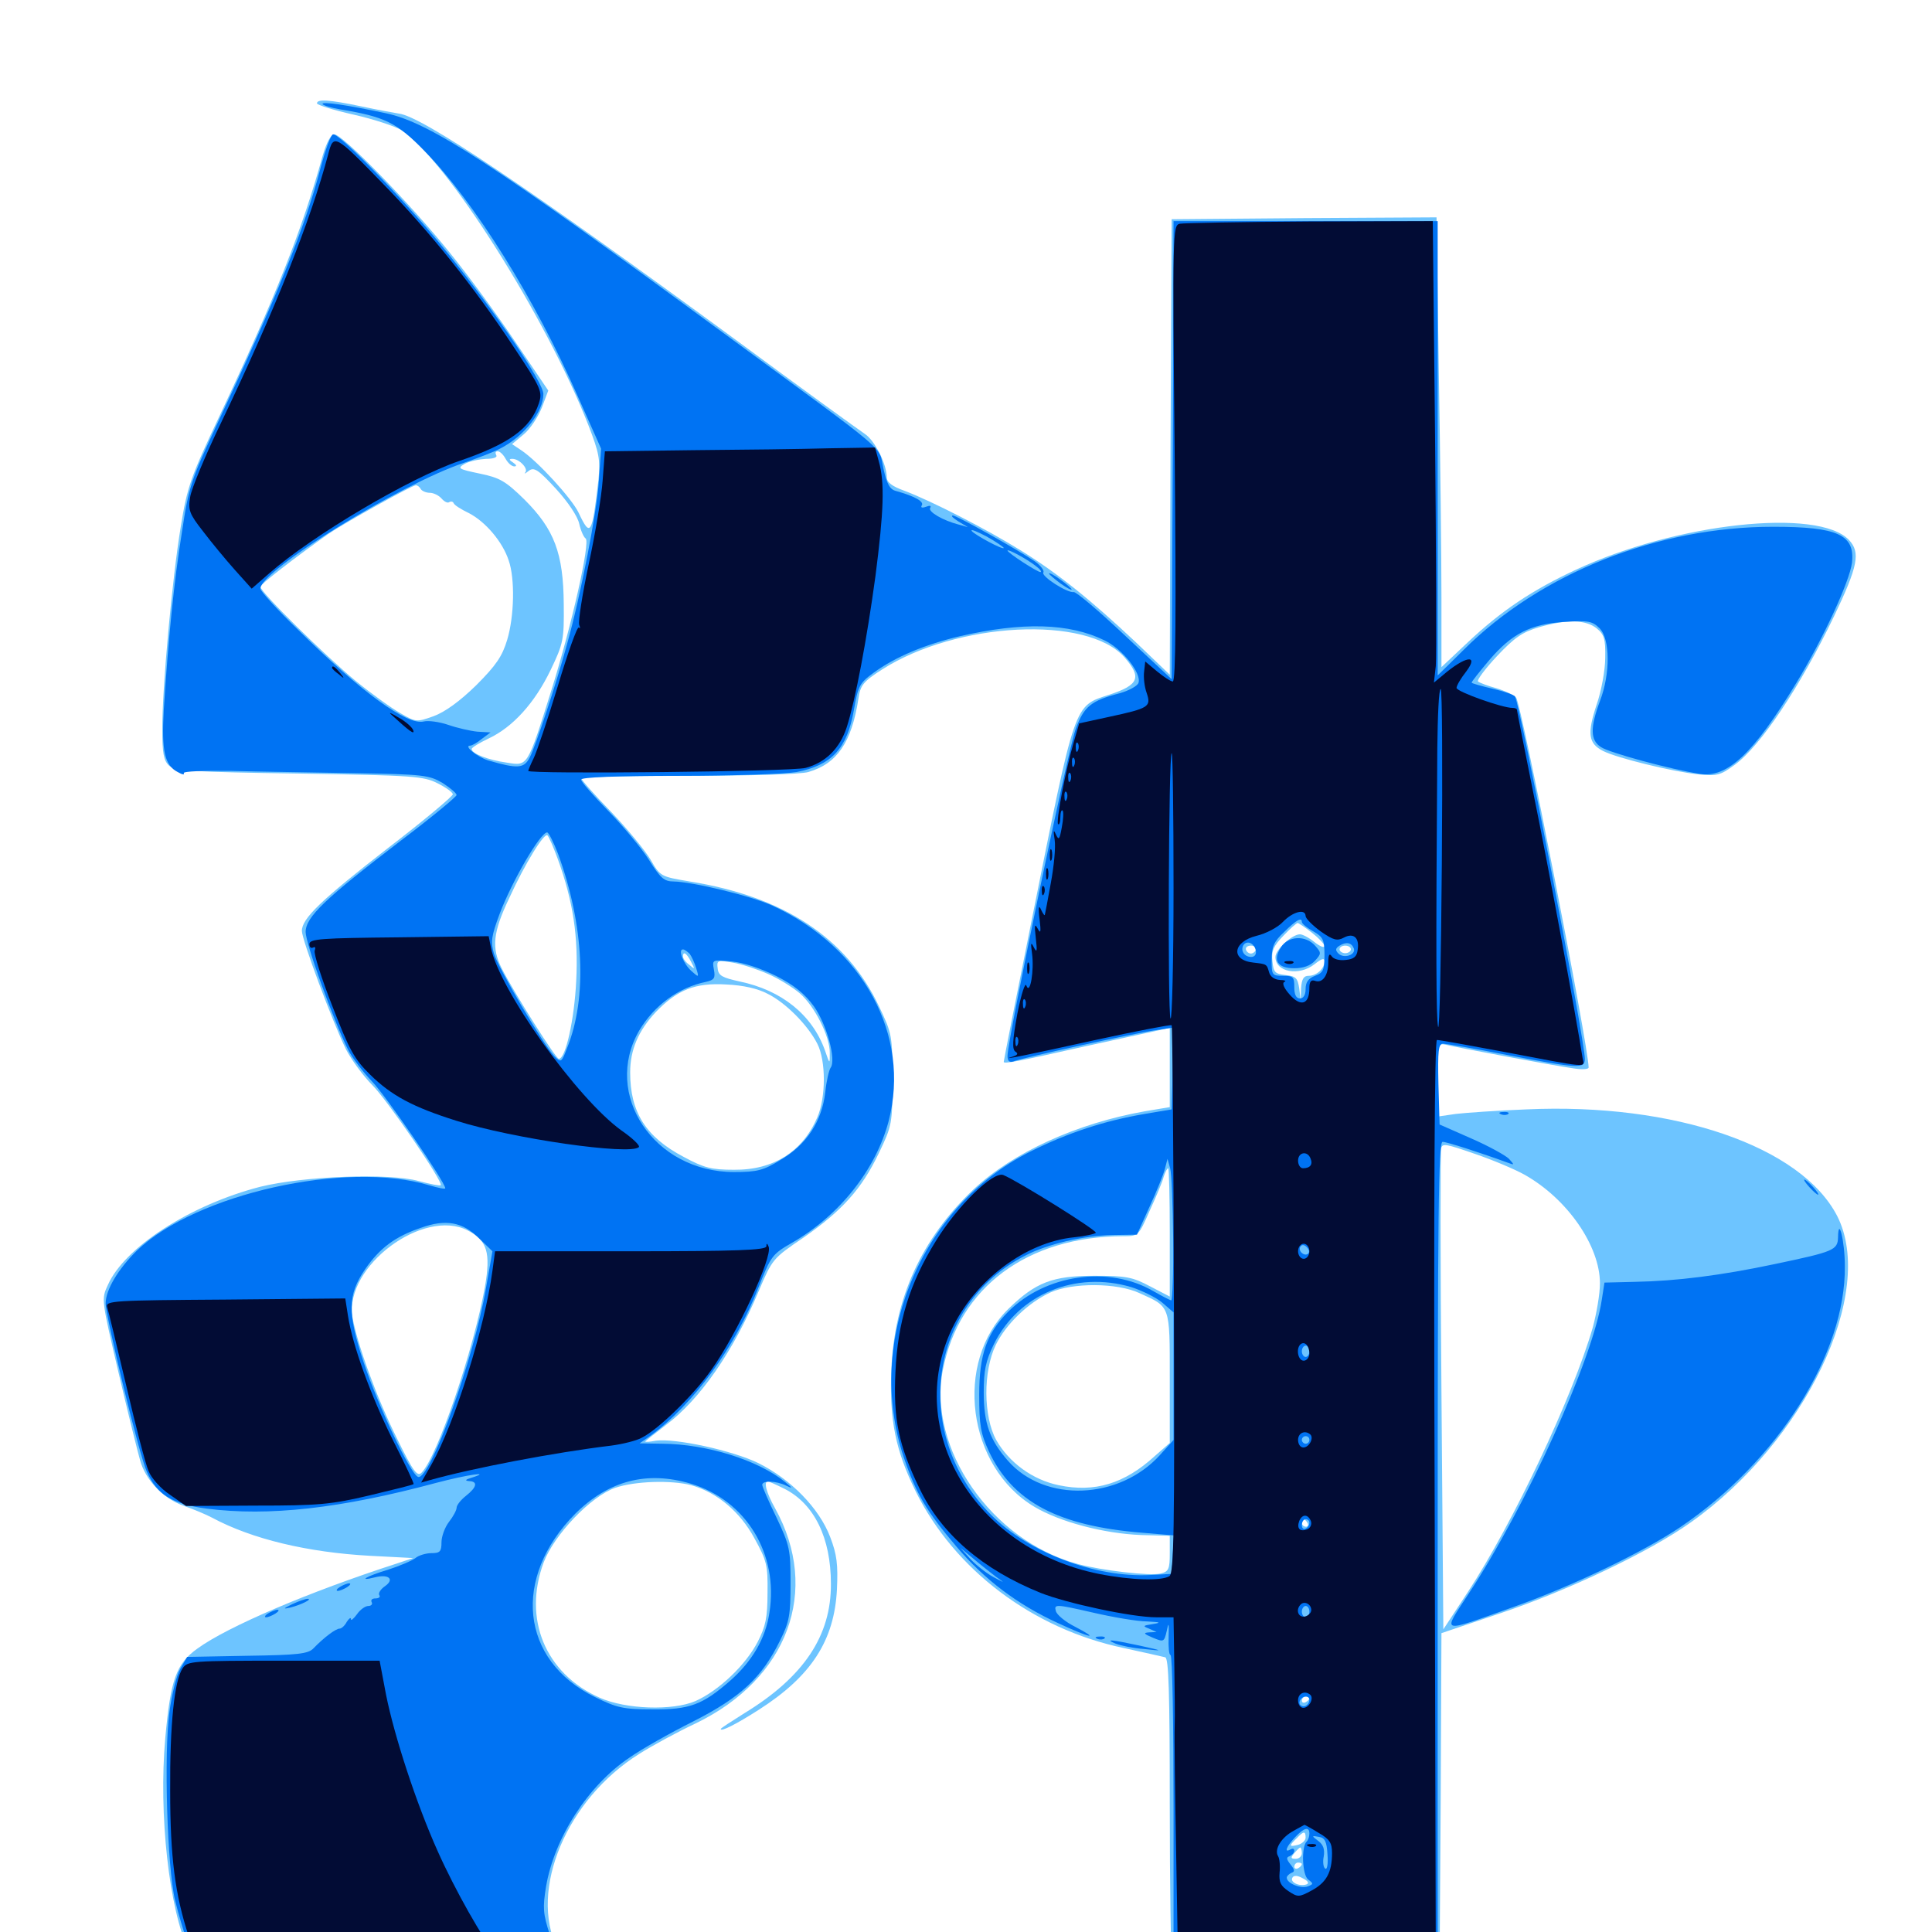 <svg xmlns="http://www.w3.org/2000/svg" viewBox="0 -1000 1000 1000">
	<path fill="#6dc4ff" d="M164.062 -946.484C164.062 -945.703 172.656 -942.969 183.203 -940.625C193.555 -938.281 204.688 -934.57 207.812 -932.617C231.25 -917.188 282.617 -835.938 304.492 -780.078C310.156 -765.43 310.742 -762.305 309.766 -751.758C306.445 -723.047 305.664 -721.484 299.414 -734.766C295.898 -741.992 278.32 -761.328 269.727 -766.992L265.039 -770.117L271.094 -775.195C274.414 -777.93 278.516 -784.18 280.469 -789.062L283.789 -797.852L266.992 -822.656C257.812 -836.328 242.578 -857.227 233.008 -868.945C213.281 -893.555 177.344 -930.469 173.047 -930.469C171.289 -930.469 169.141 -926.562 166.992 -919.336C156.445 -881.055 142.578 -846.094 113.281 -783.984C98.633 -752.93 96.875 -747.852 93.555 -727.344C89.062 -700.195 83.984 -644.336 83.984 -622.656C83.984 -609.961 84.766 -606.25 87.5 -603.711C90.43 -600.977 99.805 -600.391 154.883 -599.609C214.258 -598.633 219.336 -598.242 226.562 -594.531C230.859 -592.383 234.375 -589.844 234.375 -588.867C234.375 -587.891 219.531 -575.391 201.172 -561.328C166.211 -534.18 156.25 -524.609 156.25 -518.164C156.25 -513.672 172.07 -471.094 179.102 -456.836C181.836 -451.562 187.891 -443.164 192.773 -438.281C200.586 -430.469 229.688 -387.891 228.125 -386.523C227.734 -386.133 222.656 -387.109 216.797 -388.672C201.367 -392.969 157.031 -391.211 134.766 -385.742C99.023 -376.562 64.648 -354.688 55.859 -334.961C52.344 -327.539 52.539 -327.344 61.328 -289.648C66.211 -268.75 71.289 -248.438 72.461 -244.336C75.195 -233.984 84.57 -224.219 95.312 -220.508C100.391 -218.75 106.836 -216.016 109.766 -214.453C130.469 -203.32 159.375 -196.484 191.406 -194.727L213.867 -193.555L205.078 -190.625C160.352 -176.172 117.969 -158.203 102.148 -146.68C91.211 -138.867 88.281 -130.664 85.547 -100.391C82.031 -61.133 87.5 -11.328 97.852 9.961L100.586 15.82L196.68 16.406L292.578 16.797L288.477 8.594C273.633 -21.875 293.359 -68.75 330.859 -92.188C337.305 -96.289 350.586 -103.516 360.156 -108.008C407.812 -131.055 424.805 -176.758 401.172 -219.336C396.68 -227.344 395.117 -233.203 397.461 -233.203C398.047 -233.203 401.953 -231.445 406.25 -229.297C421.484 -221.484 430.078 -203.906 430.078 -180.273C430.273 -153.32 416.016 -132.031 385.352 -113.281C378.516 -108.984 373.047 -105.469 373.047 -105.078C373.047 -103.516 380.859 -107.422 392.773 -115.039C419.922 -132.422 431.836 -150.781 433.203 -177.344C433.789 -190.234 433.203 -195.312 429.688 -204.492C424.023 -219.336 409.375 -234.375 392.383 -242.773C379.102 -249.219 349.609 -255.664 339.453 -254.297C336.523 -253.711 333.984 -253.516 333.984 -253.906C333.984 -254.102 338.672 -257.812 344.531 -262.305C362.305 -275.586 379.492 -300.391 392.578 -331.445C399.805 -348.438 400 -348.633 415.82 -359.375C435.742 -373.242 445.898 -384.375 454.883 -403.125C461.719 -417.383 461.914 -418.359 461.914 -441.211C461.914 -464.062 461.719 -465.039 454.883 -479.297C438.086 -514.648 405.664 -535.938 357.031 -543.75C341.992 -546.289 341.797 -546.289 336.719 -555.078C333.789 -559.961 324.609 -571.094 316.211 -579.883C307.617 -588.672 300.781 -596.484 300.781 -597.266C300.781 -597.852 325.586 -598.438 356.055 -598.438C387.891 -598.438 414.258 -599.219 418.359 -600.391C433.203 -604.688 440.82 -615.625 444.336 -638.477C445.312 -645.312 446.875 -647.266 456.641 -653.516C495.117 -678.125 562.695 -681.641 582.031 -659.766C591.016 -649.414 589.648 -645.508 574.219 -640.43C555.664 -634.375 556.836 -637.695 533.984 -523.633C525.977 -483.789 519.531 -450.977 519.531 -450.391C519.531 -449.219 525.977 -450.391 561.523 -458.398C578.711 -462.109 595.703 -465.82 599.219 -466.602L605.469 -467.969V-447.461V-426.953L592.578 -424.805C557.227 -418.555 524.414 -403.516 503.906 -384.375C476.953 -358.789 462.891 -328.125 461.328 -290.82C460.352 -264.844 463.477 -249.414 474.023 -227.93C494.141 -187.5 534.375 -157.031 581.25 -147.07C591.797 -144.727 601.758 -142.578 603.125 -142.188C604.883 -141.602 605.469 -124.805 605.469 -65.82C605.469 -24.219 606.055 11.914 606.641 14.453L607.812 18.75L676.562 18.359L745.117 17.773L745.703 -68.359L746.094 -154.688L776.758 -165.039C812.109 -176.953 853.906 -196.875 875 -211.914C934.375 -253.906 971.094 -330.859 950.977 -370.508C932.422 -406.641 866.602 -429.297 790.039 -425.781C775 -425.195 758.594 -424.023 753.516 -423.438L744.141 -422.07V-441.211C744.141 -459.961 744.141 -460.156 748.633 -459.18C754.297 -457.812 803.125 -448.633 814.062 -447.07C818.75 -446.289 822.266 -446.484 822.266 -447.461C822.266 -458.203 787.5 -635.547 784.766 -638.867C783.594 -640.234 779.102 -642.383 774.609 -643.75C770.312 -644.922 766.016 -646.484 765.039 -647.266C764.258 -647.852 768.75 -653.906 774.805 -660.352C783.984 -670.117 788.086 -672.852 796.68 -675.391C810.938 -679.492 820.703 -679.297 826.367 -674.805C830.273 -671.68 831.055 -669.336 830.859 -659.57C830.859 -653.32 828.906 -642.383 826.367 -635.156C821.484 -620.312 822.07 -615.234 829.688 -611.328C836.914 -607.617 865.82 -600.586 878.906 -599.219C888.672 -598.242 890.43 -598.633 897.852 -604.102C911.328 -613.867 931.836 -644.727 949.219 -680.859C961.719 -707.031 963.086 -714.062 957.031 -720.508C941.211 -737.305 867.578 -729.297 815.625 -705.078C792.969 -694.531 776.953 -683.789 759.57 -667.383L746.094 -654.688V-690.43C746.094 -710.156 745.508 -762.695 744.727 -807.031L743.555 -887.5L675 -887.109L606.445 -886.523L605.859 -768.555L605.469 -650.781L587.891 -667.578C564.648 -689.453 547.461 -703.32 528.125 -715.234C510.547 -726.172 482.227 -740.625 468.359 -745.898C461.719 -748.242 458.984 -750.391 458.984 -752.93C458.984 -759.766 452.734 -772.07 447.656 -775.391C444.727 -777.344 414.258 -799.414 379.883 -824.805C273.633 -902.734 218.359 -939.844 206.445 -941.211C204.102 -941.602 195.312 -943.164 187.109 -944.922C170.312 -948.438 164.062 -948.828 164.062 -946.484ZM261.719 -762.5C262.891 -760.352 264.844 -758.594 266.211 -758.594C267.578 -758.594 267.383 -759.375 265.625 -760.547C263.477 -761.914 263.281 -762.5 265.234 -762.5C268.75 -762.5 273.633 -757.422 271.875 -755.469C271.094 -754.492 271.875 -754.883 273.633 -756.25C276.367 -758.398 278.516 -757.031 287.695 -747.07C294.141 -740.039 299.023 -732.617 299.805 -728.906C300.586 -725.391 302.148 -721.875 303.125 -721.289C305.664 -719.531 295.898 -676.172 285.352 -642.578C272.852 -602.734 273.242 -603.516 262.305 -605.273C252.539 -606.641 244.141 -609.961 244.141 -612.305C244.141 -613.086 248.047 -615.43 252.93 -617.773C265.43 -623.633 276.758 -636.133 284.961 -653.125C291.602 -666.992 291.992 -668.75 291.797 -687.305C291.602 -713.672 286.914 -725.977 271.484 -741.406C261.523 -751.172 258.594 -752.734 248.242 -754.883C237.109 -757.227 236.523 -757.617 240.625 -759.961C243.164 -761.328 248.047 -762.305 251.562 -762.5C255.469 -762.5 257.617 -763.281 256.836 -764.453C256.25 -765.625 256.445 -766.406 257.617 -766.406C258.789 -766.406 260.547 -764.648 261.719 -762.5ZM217.773 -746.875C218.359 -745.898 220.508 -744.922 222.461 -744.922C224.414 -744.922 227.148 -743.555 228.516 -741.992C229.883 -740.43 231.641 -739.453 232.422 -740.039C233.398 -740.625 234.375 -740.43 234.766 -739.648C234.961 -738.672 238.672 -736.328 242.773 -734.375C251.367 -729.883 260.156 -719.531 263.281 -709.961C266.602 -700.586 266.211 -681.055 262.5 -668.75C259.961 -660.352 256.836 -655.664 246.484 -645.312C237.891 -636.914 230.273 -631.445 224.414 -629.297C215.625 -626.172 215.234 -626.172 207.227 -630.859C202.734 -633.398 192.383 -640.82 183.984 -647.656C168.555 -660.352 134.766 -693.555 134.766 -696.289C134.766 -697.656 153.125 -711.719 169.922 -723.633C177.93 -729.102 213.281 -748.828 215.234 -748.828C216.016 -748.828 217.188 -748.047 217.773 -746.875ZM288.672 -555.469C296.68 -533.398 299.414 -515.234 298.242 -492.188C297.266 -472.266 292.773 -451.953 289.258 -451.953C287.695 -451.953 266.211 -485.938 259.766 -498.633C254.297 -509.375 255.078 -517.383 263.672 -535.352C271.875 -553.32 281.836 -569.336 283.398 -567.578C284.18 -566.797 286.523 -561.328 288.672 -555.469ZM679.102 -517.188C682.617 -514.453 685.547 -511.328 685.547 -510.352C685.547 -509.18 683.203 -510.156 680.469 -512.305C677.539 -514.648 674.219 -516.406 672.852 -516.406C668.75 -516.406 660.156 -508.398 660.156 -504.688C660.156 -496.875 672.266 -494.531 680.469 -500.977C684.18 -503.906 685.547 -504.297 685.547 -502.344C685.547 -498.633 681.445 -494.922 677.344 -494.922C674.805 -494.922 673.828 -493.359 673.438 -488.672L673.242 -482.227L672.461 -488.477C671.68 -493.75 670.703 -494.727 665.43 -495.312C659.961 -495.898 659.18 -496.68 658.594 -502.539C658.008 -507.812 659.18 -510.352 664.258 -515.625C667.773 -519.336 671.094 -522.266 671.68 -522.266C672.07 -522.266 675.391 -520.117 679.102 -517.188ZM650 -508.398C649.609 -507.227 648.438 -506.445 647.461 -506.445C646.484 -506.445 645.312 -507.227 644.922 -508.398C644.531 -509.57 645.703 -510.547 647.461 -510.547C649.219 -510.547 650.391 -509.57 650 -508.398ZM699.219 -508.594C699.219 -507.617 697.852 -506.641 696.289 -506.641C694.727 -506.641 693.359 -507.617 693.359 -508.594C693.359 -509.766 694.727 -510.547 696.289 -510.547C697.852 -510.547 699.219 -509.766 699.219 -508.594ZM357.617 -502.344C359.766 -498.242 359.766 -498.047 356.836 -500.586C354.883 -501.953 353.516 -503.906 353.516 -504.883C353.516 -507.812 355.273 -506.836 357.617 -502.344ZM397.461 -495.898C402.93 -493.555 410.156 -489.062 413.867 -485.938C421.484 -479.492 429.688 -463.477 429.492 -454.883C429.492 -449.023 429.492 -449.023 426.953 -456.445C420.312 -474.805 404.492 -487.5 382.812 -491.992C374.023 -493.945 371.875 -494.922 371.484 -498.633C370.898 -502.93 371.289 -503.125 379.297 -501.758C383.984 -500.977 392.188 -498.242 397.461 -495.898ZM397.461 -485.547C406.836 -480.859 418.164 -469.336 423.047 -459.766C427.539 -450.977 427.539 -432.031 423.047 -421.68C415.43 -403.906 400.391 -394.336 379.883 -394.531C368.164 -394.531 364.453 -395.508 353.906 -401.172C334.18 -411.523 326.172 -424.414 326.172 -444.922C326.172 -456.641 330.469 -466.602 339.453 -476.172C350.586 -487.695 359.766 -491.406 375.977 -490.43C384.766 -490.039 392.383 -488.281 397.461 -485.547ZM789.062 -391.992C811.328 -379.492 828.125 -355.078 828.125 -335.742C828.125 -330.273 826.367 -320.117 824.414 -312.891C814.062 -277.148 783.203 -211.719 759.766 -175.977L747.07 -156.641L746.094 -279.492C745.508 -346.875 745.508 -403.711 745.898 -405.469C746.484 -408.398 748.242 -408.008 763.477 -402.734C772.656 -399.609 784.18 -394.727 789.062 -391.992ZM676.758 -399.219C677.344 -398.242 676.953 -397.266 675.977 -397.266C674.805 -397.266 673.828 -398.242 673.828 -399.219C673.828 -400.391 674.219 -401.172 674.609 -401.172C675.195 -401.172 676.172 -400.391 676.758 -399.219ZM605.469 -362.109V-328.906L595.312 -334.18C586.133 -339.062 582.812 -339.648 566.406 -339.648C544.922 -339.648 536.133 -336.328 522.07 -322.656C493.555 -294.922 500.586 -240.82 535.352 -220.117C548.438 -212.305 571.094 -206.25 590.625 -205.469L605.469 -205.078V-195.898C605.469 -187.891 604.883 -186.523 600.781 -185.547C595.508 -184.18 570.312 -187.109 558.008 -190.43C513.281 -202.344 479.883 -250.391 488.086 -291.211C496.484 -333.789 531.836 -359.961 581.25 -360.156C589.258 -360.156 589.258 -360.156 595.117 -373.438C598.438 -380.664 601.758 -388.477 602.344 -391.016C603.125 -393.359 604.102 -395.312 604.688 -395.312C605.078 -395.312 605.469 -380.273 605.469 -362.109ZM242.188 -363.086C252.148 -357.812 254.102 -351.758 250.977 -333.789C245.117 -301.172 226.367 -245.898 218.164 -237.695C216.016 -235.547 213.867 -238.281 205.469 -255.469C194.922 -276.562 184.766 -304.688 182.422 -318.359C178.32 -344.531 219.141 -375 242.188 -363.086ZM589.844 -330.664C605.859 -323.438 605.469 -324.609 605.469 -286.914V-253.125L597.656 -246.289C582.031 -232.031 566.602 -227.344 548.047 -231.25C534.57 -233.984 522.266 -242.969 515.625 -254.688C508.984 -266.797 508.789 -290.234 515.43 -303.906C520.703 -314.648 532.227 -325.781 543.75 -331.055C555.078 -336.133 578.125 -336.133 589.844 -330.664ZM677.734 -255.859C677.734 -256.25 676.953 -256.641 675.781 -256.641C674.805 -256.641 673.828 -255.664 673.828 -254.492C673.828 -253.516 674.805 -253.125 675.781 -253.711C676.953 -254.297 677.734 -255.273 677.734 -255.859ZM357.812 -231.25C371.094 -227.539 383.008 -217.578 390.43 -203.906C396.875 -192.188 397.461 -189.844 397.266 -175.586C397.266 -162.695 396.289 -158.203 392.188 -150.195C385.938 -138.086 371.875 -124.805 359.961 -119.531C348.242 -114.453 323.828 -115.234 310.352 -121.289C282.227 -133.789 270.508 -162.109 281.445 -191.406C286.914 -205.664 305.664 -225.391 318.359 -229.883C328.516 -233.398 347.461 -233.984 357.812 -231.25ZM676.758 -211.719C677.344 -210.742 676.953 -209.766 675.977 -209.766C674.805 -209.766 673.828 -210.742 673.828 -211.719C673.828 -212.891 674.219 -213.672 674.609 -213.672C675.195 -213.672 676.172 -212.891 676.758 -211.719ZM677.734 -121.094C677.734 -120.508 676.953 -119.531 675.781 -118.945C674.805 -118.359 673.828 -118.75 673.828 -119.727C673.828 -120.898 674.805 -121.875 675.781 -121.875C676.953 -121.875 677.734 -121.484 677.734 -121.094ZM675.781 -48.828C675.781 -47.461 674.023 -45.703 671.875 -45.117C667.188 -43.945 666.992 -44.531 671.094 -48.438C674.805 -52.344 675.781 -52.344 675.781 -48.828ZM673.828 -40.82C673.828 -39.258 672.461 -37.891 670.703 -37.891C667.969 -37.891 667.969 -38.477 669.922 -40.82C671.289 -42.383 672.656 -43.75 673.047 -43.75C673.438 -43.75 673.828 -42.383 673.828 -40.82ZM673.828 -35.156C673.828 -34.57 673.047 -33.594 671.875 -33.008C670.898 -32.422 669.922 -32.812 669.922 -33.789C669.922 -34.961 670.898 -35.938 671.875 -35.938C673.047 -35.938 673.828 -35.547 673.828 -35.156ZM676.172 -24.609C672.461 -23.438 667.578 -25.781 668.945 -28.125C669.727 -29.492 671.68 -29.297 674.414 -27.734C677.148 -26.367 677.734 -25.195 676.172 -24.609ZM41.016 26.953C41.016 30.078 41.992 32.422 42.969 32.422C44.141 32.422 44.922 30.469 44.922 27.93C44.922 24.609 45.312 24.219 46.68 26.367C48.242 28.711 49.023 28.711 51.758 25.977C56.25 21.484 57.227 21.875 55.859 27.539C54.492 32.812 57.422 34.375 59.375 29.297C61.914 22.461 60.742 21.289 50.781 21.484C41.406 21.68 41.016 21.875 41.016 26.953Z"/>
	<path fill="#0073f3" d="M166.992 -946.094C167.578 -945.312 171.68 -944.141 176.172 -943.359C199.023 -939.648 205.469 -936.523 219.727 -921.875C245.703 -895.312 276.758 -845.508 299.023 -794.922L311.133 -767.773L309.961 -750.977C308.984 -735.352 300.586 -691.797 293.555 -666.797C288.281 -647.266 277.148 -613.477 274.219 -608.008C271.289 -602.148 267.969 -601.953 252.539 -606.445C246.68 -608.398 239.844 -614.062 243.359 -614.062C244.336 -614.062 247.07 -615.625 249.414 -617.578L253.906 -620.898L247.07 -621.289C243.359 -621.68 236.523 -623.242 232.031 -624.805C227.539 -626.367 221.68 -627.148 219.336 -626.562C210.742 -624.414 187.109 -641.602 153.906 -674.414C143.359 -684.57 134.766 -694.141 134.766 -695.312C134.766 -704.688 207.031 -749.414 240.43 -760.547C247.266 -762.891 255.469 -766.016 258.789 -767.773C271.094 -774.023 281.25 -786.719 281.25 -796.094C281.25 -801.953 257.227 -837.5 231.445 -869.336C212.109 -893.555 176.367 -930.469 172.461 -930.469C171.289 -930.469 168.555 -922.852 166.016 -913.477C158.203 -883.008 142.969 -845.508 111.719 -779.102C99.023 -751.758 97.656 -748.047 94.141 -724.414C90.039 -699.023 87.109 -669.531 84.766 -632.617C83.594 -611.328 85.156 -603.906 91.992 -600.391C94.336 -599.023 95.703 -598.828 95.117 -599.805C94.531 -600.781 105.469 -601.172 119.727 -600.977C133.984 -600.586 162.695 -600.195 183.594 -599.805C219.141 -599.219 222.07 -598.828 229.102 -594.727C233.008 -592.188 236.328 -589.453 236.328 -588.477C236.328 -587.695 223.438 -576.953 207.422 -564.844C168.164 -534.766 158.203 -525.391 158.203 -517.578C158.203 -511.719 172.266 -472.656 180.078 -456.836C182.227 -452.539 187.891 -445.117 192.578 -440.234C199.609 -433.008 230.469 -388.086 230.469 -384.961C230.469 -384.375 226.758 -385.156 222.07 -386.523C179.102 -399.414 101.367 -382.031 70.898 -352.734C61.328 -343.359 54.688 -332.422 54.688 -325.391C54.688 -318.555 72.07 -246.68 75.977 -238.281C81.25 -226.367 89.062 -221.484 107.031 -219.141C138.867 -215.039 176.172 -219.141 225.586 -232.422C241.797 -236.719 255.273 -238.672 244.141 -235.156C240.82 -234.18 240.43 -233.594 242.773 -233.398C247.461 -233.203 246.875 -230.273 241.211 -225.781C238.477 -223.633 236.328 -220.898 236.328 -219.531C236.328 -218.359 234.57 -215.039 232.422 -212.305C230.273 -209.57 228.516 -204.688 228.516 -201.758C228.516 -196.875 227.734 -196.094 223.242 -196.094C220.508 -196.094 216.602 -194.922 215.039 -193.555C213.281 -192.188 206.836 -189.453 200.781 -187.5C189.648 -184.18 184.766 -181.25 194.141 -183.594C201.172 -185.352 204.297 -182.617 199.414 -179.102C197.07 -177.539 195.703 -175.391 196.289 -174.414C197.07 -173.438 196.094 -172.656 194.336 -172.656C192.578 -172.656 191.797 -171.875 192.383 -170.703C192.969 -169.727 192.188 -168.75 190.625 -168.75C189.062 -168.75 186.328 -166.797 184.766 -164.453C183.008 -162.109 181.641 -160.938 181.641 -161.914C181.641 -163.086 180.664 -162.305 179.492 -160.547C178.516 -158.594 176.758 -157.031 175.781 -157.031C173.828 -157.031 167.773 -152.539 162.305 -146.875C159.57 -143.945 154.297 -143.359 127.93 -142.969L96.875 -142.383L93.359 -136.328C91.406 -133.008 88.867 -122.852 87.695 -113.867C84.766 -92.188 86.523 -33.398 90.625 -16.406C94.336 -1.172 100 14.844 101.367 14.844C128.906 15.234 287.695 14.844 288.086 14.453C288.477 14.062 286.914 8.203 284.57 1.367C281.055 -9.57 280.859 -12.5 282.617 -23.438C286.914 -48.828 304.492 -75.977 325.781 -90.234C331.836 -94.531 346.68 -102.93 358.789 -108.984C383.398 -121.484 394.336 -131.641 403.711 -150.781C408.594 -160.547 409.18 -164.062 409.18 -180.469C409.18 -197.852 408.789 -200 401.953 -214.453C397.852 -222.852 394.531 -230.469 394.531 -231.445C394.531 -233.789 401.758 -233.594 406.836 -231.055C410.547 -229.297 410.352 -229.688 406.25 -233.008C392.188 -244.336 365.82 -252.539 342.773 -252.734L331.055 -252.93L336.914 -257.031C358.984 -273.242 380.664 -302.93 392.578 -333.594C399.023 -349.805 399.609 -350.781 409.766 -356.641C434.375 -370.703 453.32 -394.531 459.961 -419.727C471.484 -464.062 446.875 -509.57 399.805 -531.25C388.672 -536.328 358.594 -543.555 348.633 -543.75C343.75 -543.75 341.797 -545.508 335.938 -554.883C332.227 -560.742 322.656 -572.266 315.039 -580.078C307.227 -588.086 300.781 -595.312 300.781 -596.484C300.781 -597.656 318.555 -598.438 351.367 -598.438C379.102 -598.438 406.641 -599.414 412.305 -600.391C430.469 -603.906 438.477 -612.5 441.992 -632.617C444.141 -644.922 444.922 -646.484 452.148 -651.758C463.281 -659.961 478.711 -666.406 496.875 -670.703C529.297 -678.125 553.32 -677.539 571.68 -668.555C581.055 -664.062 591.016 -651.367 589.258 -646.484C588.672 -644.922 584.375 -642.578 579.688 -641.211C564.648 -637.305 561.133 -634.375 556.836 -622.852C552.93 -612.695 521.484 -461.719 521.484 -453.516C521.484 -450.781 522.461 -450 524.414 -450.586C529.297 -452.539 588.477 -465.43 598.242 -466.797L607.617 -468.164L607.031 -446.875L606.445 -425.781L592.578 -423.438C571.68 -419.922 552.734 -413.672 533.203 -403.906C476.367 -375.391 447.656 -305.859 467.773 -245.703C474.219 -226.758 479.492 -217.773 495.117 -199.414C509.57 -182.422 526.562 -169.531 547.461 -159.961C564.258 -152.148 569.922 -150.977 556.445 -158.008C551.367 -160.547 546.875 -164.258 546.484 -166.211C545.508 -169.727 546.484 -169.727 565.234 -165.43C576.172 -162.891 588.867 -160.742 593.75 -160.742C600.586 -160.352 601.367 -160.156 596.68 -159.375C591.602 -158.594 591.211 -158.398 594.727 -157.031L598.633 -155.273L594.727 -155.078C591.602 -154.883 591.992 -154.297 596.68 -152.344C602.344 -150 602.539 -150 603.906 -155.859C604.883 -160.742 605.078 -159.961 604.883 -152.734C604.688 -147.461 605.078 -143.359 605.859 -143.359C606.836 -143.359 607.422 -107.422 607.422 -63.281V16.797H675.781H744.141V-196.094C744.141 -371.484 744.531 -408.984 746.68 -408.984C748.828 -408.984 766.406 -403.32 780.273 -398.242C783.984 -396.875 783.984 -396.875 781.055 -400.195C779.297 -401.953 770.508 -406.836 761.523 -410.742L745.117 -417.969L744.531 -438.867C744.141 -456.055 744.531 -459.766 746.875 -459.766C748.438 -459.766 763.477 -457.227 780.273 -453.906C817.188 -446.875 820.312 -446.68 820.312 -451.953C820.312 -461.719 786.914 -634.961 784.18 -639.453C783.594 -640.43 778.32 -642.188 772.461 -643.555C766.602 -644.922 761.719 -646.289 761.719 -646.68C761.719 -647.266 765.82 -652.344 770.898 -658.398C782.617 -672.07 792.188 -676.953 809.766 -678.125C822.07 -678.906 824.219 -678.516 827.93 -674.805C833.398 -669.336 833.594 -651.367 828.125 -637.109C823.047 -623.438 823.047 -616.797 828.711 -613.281C833.008 -610.352 864.844 -601.758 879.883 -599.414C894.141 -597.266 907.617 -609.961 929.883 -646.68C943.75 -669.531 957.422 -699.219 958.594 -708.789C960.156 -723.242 951.172 -727.344 917.773 -727.344C857.812 -727.344 797.266 -703.32 757.422 -663.477L744.141 -650.391V-767.969V-885.547H675.781H607.422L607.031 -766.992L606.445 -648.438L582.031 -671.289C568.75 -683.789 556.836 -693.945 555.664 -693.555C552.539 -692.969 538.672 -701.758 540.039 -703.711C540.625 -704.688 538.672 -707.227 535.742 -709.375C526.562 -715.625 495.117 -733.203 493.164 -733.203C491.992 -733.008 493.359 -731.836 496.094 -730.078L500.977 -727.148L496.094 -728.516C487.891 -730.664 480.273 -735.156 481.445 -737.109C482.227 -738.281 481.25 -738.477 479.297 -737.695C477.148 -736.914 476.367 -737.305 477.148 -738.477C478.32 -740.43 473.438 -743.164 463.672 -745.898C460.547 -746.68 458.984 -749.609 457.227 -757.617C454.492 -769.922 462.109 -763.281 374.023 -827.93C254.883 -915.43 222.266 -936.719 199.609 -941.406C179.492 -945.703 166.016 -947.656 166.992 -946.094ZM519.531 -716.406C519.531 -715.039 504.297 -723.242 502.93 -725.195C502.344 -726.367 505.859 -724.805 510.742 -722.266C515.625 -719.531 519.531 -716.797 519.531 -716.406ZM536.133 -707.031C538.281 -705.469 539.453 -703.906 538.477 -703.906C536.914 -703.906 521.484 -713.867 521.484 -715.039C521.484 -716.016 531.445 -710.742 536.133 -707.031ZM288.867 -558.008C302.344 -521.094 304.102 -483.789 293.555 -457.617C290.625 -450 290.43 -449.805 286.914 -453.32C281.445 -458.984 258.008 -498.633 255.664 -506.445C253.906 -512.5 254.297 -515.43 258.594 -526.953C265.039 -543.945 279.688 -569.141 283.203 -569.141C283.984 -569.141 286.523 -564.062 288.867 -558.008ZM673.828 -522.852C673.828 -521.875 676.562 -519.727 679.688 -517.969C684.766 -515.039 685.547 -513.672 685.547 -505.664C685.547 -498.047 684.961 -496.484 680.664 -494.922C677.148 -493.555 675.781 -491.602 675.781 -488.086C675.781 -484.961 674.609 -483.203 672.852 -483.203C670.898 -483.203 669.922 -485.156 669.922 -489.062C669.922 -494.336 669.336 -494.922 664.062 -494.922C658.398 -494.922 658.203 -495.312 658.203 -503.125C658.203 -509.961 659.375 -512.695 664.648 -517.578C670.898 -523.828 673.828 -525.391 673.828 -522.852ZM650 -508.008C650.391 -506.055 649.414 -504.688 647.656 -504.688C644.141 -504.688 641.992 -507.812 643.555 -510.742C645.312 -513.477 649.219 -511.914 650 -508.008ZM700.781 -508.984C701.758 -505.664 695.508 -503.711 692.773 -506.445C691.016 -508.203 691.211 -509.18 693.359 -510.547C696.875 -512.695 699.609 -512.109 700.781 -508.984ZM357.031 -506.25C358.008 -504.883 359.57 -501.562 360.352 -498.828C361.914 -493.945 361.719 -493.945 357.812 -497.461C353.711 -501.172 350.781 -508.594 353.516 -508.594C354.297 -508.594 355.859 -507.422 357.031 -506.25ZM401.953 -494.727C411.133 -490.039 416.602 -485.547 421.289 -479.102C427.93 -469.727 433.008 -451.172 429.883 -447.266C429.102 -446.094 427.734 -440.43 427.148 -434.57C425.391 -419.727 417.578 -407.617 404.297 -399.805C395.117 -394.141 391.992 -393.359 379.883 -393.359C338.477 -393.359 311.719 -433.594 330.859 -466.602C338.672 -479.688 351.172 -488.867 365.43 -491.797C369.727 -492.773 370.312 -493.75 369.531 -498.047C368.555 -503.32 368.555 -503.32 378.711 -502.344C384.961 -501.758 394.141 -498.633 401.953 -494.727ZM677.344 -399.023C677.734 -400.195 676.562 -401.172 674.805 -401.172C673.047 -401.172 671.875 -400.195 672.266 -399.023C672.656 -397.852 673.828 -397.07 674.805 -397.07C675.781 -397.07 676.953 -397.852 677.344 -399.023ZM607.227 -358.789C607.422 -341.211 606.836 -326.953 606.25 -326.953C605.664 -326.953 601.562 -329.102 597.07 -331.641C574.023 -345.117 541.211 -340.43 521.875 -321.094C510.742 -309.961 506.836 -298.828 506.836 -278.125C506.836 -262.109 507.617 -258.008 511.914 -248.633C524.219 -222.656 547.656 -210.156 591.406 -206.641L607.617 -205.273L607.031 -195.312L606.445 -185.352L595.117 -184.766C566.992 -183.398 532.617 -196.289 513.086 -215.82C471.484 -257.617 480.273 -324.609 530.859 -350.195C542.578 -356.25 560.742 -360.352 575.586 -360.742L588.477 -360.938L594.922 -375.195C598.633 -383.203 602.148 -391.992 602.93 -394.922L604.297 -400.195L605.664 -395.312C606.445 -392.578 607.031 -376.172 607.227 -358.789ZM248.047 -358.984L254.883 -352.344L251.562 -333.398C245.312 -296.68 222.461 -233.594 216.406 -235.547C212.5 -236.914 195.703 -272.266 188.281 -294.727C179.688 -320.703 179.883 -329.688 189.062 -343.164C196.484 -353.906 204.492 -359.961 217.773 -364.453C230.664 -369.141 239.453 -367.578 248.047 -358.984ZM677.148 -351.172C675.391 -349.414 671.68 -352.344 673.047 -354.688C673.828 -355.859 675 -355.859 676.367 -354.492C677.539 -353.32 677.93 -351.953 677.148 -351.172ZM585.547 -333.789C591.016 -332.031 598.242 -328.516 601.562 -325.781L607.422 -320.703V-287.695V-254.688L600.391 -246.875C579.297 -223.633 540.82 -222.07 521.68 -243.945C512.305 -254.688 509.18 -263.281 509.18 -279.297C509.18 -290.625 510.156 -295.508 514.453 -304.297C527.148 -330.078 556.641 -342.383 585.547 -333.789ZM677.734 -300.586C677.734 -299.023 676.953 -297.656 675.781 -297.656C674.805 -297.656 673.828 -299.023 673.828 -300.586C673.828 -302.148 674.805 -303.516 675.781 -303.516C676.953 -303.516 677.734 -302.148 677.734 -300.586ZM677.734 -254.688C677.734 -253.711 676.953 -252.734 675.781 -252.734C674.805 -252.734 673.828 -253.711 673.828 -254.688C673.828 -255.859 674.805 -256.641 675.781 -256.641C676.953 -256.641 677.734 -255.859 677.734 -254.688ZM272.852 -241.797C273.633 -242.383 272.461 -242.969 270.312 -242.773C268.164 -242.773 267.578 -242.188 269.141 -241.602C270.508 -241.016 272.266 -241.211 272.852 -241.797ZM264.258 -239.648C265.43 -240.234 264.453 -240.625 261.719 -240.625C258.984 -240.625 258.008 -240.234 259.375 -239.648C260.547 -239.258 262.891 -239.258 264.258 -239.648ZM255.273 -237.891C256.055 -238.477 254.883 -239.062 252.734 -238.867C250.586 -238.867 250 -238.281 251.562 -237.695C252.93 -237.109 254.688 -237.305 255.273 -237.891ZM357.617 -232.031C386.133 -223.438 403.125 -195.703 398.242 -165.234C396.289 -151.953 389.258 -140.039 377.93 -130.078C363.672 -117.578 356.836 -115.039 337.695 -115.234C322.656 -115.234 319.336 -116.016 307.812 -121.68C269.336 -140.625 264.844 -183.398 297.852 -216.602C315.039 -233.594 334.766 -238.867 357.617 -232.031ZM677.734 -211.914C677.734 -210.742 676.953 -209.375 675.781 -208.789C674.805 -208.203 673.828 -208.984 673.828 -210.547C673.828 -212.305 674.805 -213.672 675.781 -213.672C676.953 -213.672 677.734 -212.891 677.734 -211.914ZM515.625 -183.789C520.312 -180.469 520.312 -180.469 514.062 -183.789C510.547 -185.742 505.273 -189.844 502.344 -192.969L497.07 -198.828L503.906 -193.164C507.812 -189.844 513.086 -185.742 515.625 -183.789ZM677.734 -165.82C677.734 -164.258 676.953 -162.891 675.781 -162.891C674.805 -162.891 673.828 -164.258 673.828 -165.82C673.828 -167.383 674.805 -168.75 675.781 -168.75C676.953 -168.75 677.734 -167.383 677.734 -165.82ZM677.734 -120.312C677.734 -117.773 675.391 -116.016 673.438 -117.188C671.484 -118.359 673.242 -121.875 675.977 -121.875C676.953 -121.875 677.734 -121.094 677.734 -120.312ZM677.734 -50.977C677.734 -49.414 677.148 -47.656 676.367 -46.875C673.438 -44.141 674.023 -29.297 677.148 -27.148C679.883 -25 679.883 -24.805 676.953 -23.633C673.242 -22.266 666.016 -25.195 666.016 -28.125C666.016 -28.906 667.188 -30.078 668.555 -30.664C670.312 -31.25 670.117 -32.227 667.969 -34.961C665.82 -37.695 665.625 -38.672 667.578 -39.258C668.75 -39.844 669.922 -41.016 669.922 -41.992C669.922 -43.164 669.141 -43.359 667.969 -42.773C664.453 -40.625 665.82 -44.336 670.312 -49.023C675 -54.102 677.734 -54.688 677.734 -50.977ZM687.109 -40.039C687.5 -35.352 686.914 -32.031 685.938 -32.812C684.961 -33.398 684.57 -36.328 685.156 -39.062C685.742 -42.773 684.961 -45.117 682.422 -47.07C678.711 -49.805 678.906 -50 682.617 -49.219C685.742 -48.828 686.719 -46.875 687.109 -40.039ZM663.086 -509.766C658.594 -502.93 661.133 -498.828 669.922 -498.828C674.609 -498.828 678.32 -500.195 680.664 -502.734C683.984 -506.445 683.984 -506.836 680.664 -510.547C675.781 -516.016 666.797 -515.625 663.086 -509.766ZM542.969 -703.125C542.969 -702.734 545.703 -700.391 548.828 -698.047C552.148 -695.703 554.688 -694.336 554.688 -694.922C554.688 -695.312 552.148 -697.656 548.828 -700C545.703 -702.344 542.969 -703.711 542.969 -703.125ZM776.953 -423.242C775.391 -423.828 775.977 -424.414 778.125 -424.414C780.273 -424.609 781.445 -424.023 780.664 -423.438C780.078 -422.852 778.32 -422.656 776.953 -423.242ZM936.523 -385.547C938.477 -383.398 940.43 -381.641 941.016 -381.641C941.602 -381.641 940.43 -383.398 938.477 -385.547C936.523 -387.695 934.57 -389.453 933.984 -389.453C933.398 -389.453 934.57 -387.695 936.523 -385.547ZM951.367 -359.57C951.172 -352.93 949.219 -352.148 918.555 -345.703C890.82 -339.844 867.773 -336.914 846.289 -336.523L830.469 -336.133L829.102 -327.344C824.609 -296.875 789.648 -219.727 759.961 -174.805C746.484 -154.102 744.727 -154.492 783.203 -168.164C814.062 -179.102 850.586 -196.68 869.727 -209.57C920.117 -243.555 955.469 -299.414 954.883 -344.727C954.883 -357.617 951.562 -370.898 951.367 -359.57ZM175.781 -178.516C174.219 -177.539 173.828 -176.562 174.805 -176.562C175.977 -176.562 178.125 -177.539 179.688 -178.516C181.25 -179.492 181.836 -180.469 180.664 -180.469C179.688 -180.469 177.344 -179.492 175.781 -178.516ZM151.367 -169.727C146.484 -167.383 146.289 -166.992 150.391 -167.969C155.859 -169.336 162.109 -172.461 159.18 -172.461C158.203 -172.461 154.688 -171.289 151.367 -169.727ZM138.672 -164.844C137.109 -163.867 136.719 -162.891 137.695 -162.891C138.867 -162.891 141.016 -163.867 142.578 -164.844C144.141 -165.82 144.727 -166.797 143.555 -166.797C142.578 -166.797 140.234 -165.82 138.672 -164.844ZM567.969 -151.758C566.406 -152.344 566.992 -152.93 569.141 -152.93C571.289 -153.125 572.461 -152.539 571.68 -151.953C571.094 -151.367 569.336 -151.172 567.969 -151.758ZM577.539 -149.219C580.078 -148.242 586.523 -146.875 592.188 -146.484C602.344 -145.312 602.344 -145.508 589.844 -148.242C575.195 -151.367 571.484 -151.758 577.539 -149.219Z"/>
	<path fill="#020c35" d="M169.922 -920.312C160.938 -886.328 142.773 -840.43 114.453 -781.25C106.25 -764.258 99.023 -746.875 98.438 -742.773C97.266 -735.938 98.047 -733.984 105.078 -725C109.375 -719.336 116.797 -710.352 121.68 -704.883L130.273 -695.312L139.453 -703.32C161.719 -722.852 211.914 -752.539 237.5 -761.328C263.281 -770.117 274.609 -778.125 278.906 -791.211C280.859 -797.266 280.273 -798.828 265.82 -820.508C245.508 -851.367 222.266 -880.273 198.438 -904.688C173.242 -930.664 172.656 -930.859 169.922 -920.312ZM610.547 -884.18C607.031 -883.203 606.836 -880.078 608.008 -765.234C608.789 -683.008 608.594 -647.266 607.031 -647.266C606.055 -647.266 602.344 -649.609 598.828 -652.539L592.773 -657.617L592.188 -652.344C591.797 -649.414 592.383 -644.336 593.555 -641.211C595.898 -634.18 594.727 -633.398 573.828 -628.906L558.594 -625.586L555.859 -616.211C551.562 -601.562 546.484 -574.805 547.656 -573.438C548.242 -572.852 548.828 -574.414 548.828 -576.953C548.828 -579.492 549.414 -581.055 550 -580.469C550.586 -579.883 550.391 -575.977 549.609 -571.875C548.438 -565.43 548.047 -564.844 546.484 -568.164C545.312 -570.898 545.117 -570.117 545.898 -565.234C546.484 -561.523 545.508 -551.562 543.945 -543.164C542.383 -534.57 541.016 -527.148 540.82 -526.562C540.82 -525.781 539.844 -526.953 538.867 -529.102C537.695 -531.836 537.305 -530.469 538.086 -524.219C538.867 -517.578 538.672 -516.406 537.109 -519.336C535.547 -522.266 535.352 -521.094 536.133 -514.453C536.914 -507.617 536.719 -506.641 535.156 -509.57C533.594 -512.695 533.398 -512.109 534.18 -506.445C535.352 -497.852 533.203 -484.57 531.25 -489.844C530.664 -491.797 528.711 -485.938 526.562 -475.195C524.023 -461.328 523.828 -456.836 525.586 -455.664C527.148 -454.688 526.758 -453.906 524.219 -453.125C516.406 -450.781 531.641 -453.906 567.969 -461.914C588.672 -466.406 605.859 -469.727 606.445 -469.336C606.836 -468.75 607.422 -404.883 607.617 -327.148C608.008 -207.031 607.617 -185.742 605.273 -184.18C601.172 -181.641 585.547 -182.031 568.75 -185.352C504.492 -198.242 467.773 -259.57 492.773 -312.305C504.883 -337.5 530.859 -357.031 555.859 -359.57C561.719 -360.156 566.797 -361.328 567.188 -361.914C567.969 -363.086 526.562 -388.867 519.336 -391.797C514.062 -393.945 495.508 -375.781 484.375 -357.617C470.703 -335.547 464.648 -315.625 463.477 -289.844C462.305 -265.625 465.039 -251.953 475.977 -229.492C487.305 -205.859 508.594 -187.695 538.477 -175.586C552.148 -170.117 585.938 -162.891 598.438 -162.891H607.422L607.812 -139.062C608.008 -125.781 608.203 -111.133 608.008 -106.25C607.812 -101.367 608.203 -71.68 608.789 -40.234L609.766 16.797H676.562H743.164L742.578 -222.461C741.992 -381.25 742.578 -461.719 743.75 -461.719C744.922 -461.719 759.18 -459.18 775.781 -456.055C824.219 -446.875 819.922 -447.266 819.141 -452.344C815.82 -473.828 800.781 -554.883 793.75 -589.062C789.062 -612.5 785.156 -632.031 785.156 -632.617C785.156 -633.203 784.18 -633.594 782.812 -633.594C777.539 -633.594 753.906 -641.992 753.906 -643.945C753.906 -645.117 756.055 -648.828 758.984 -652.539C765.82 -661.719 758.203 -660.352 746.68 -650.391L742.188 -646.68L743.164 -655.273C743.555 -659.961 743.359 -713.672 742.773 -774.805L741.602 -885.547L677.93 -885.352C642.969 -885.156 612.5 -884.57 610.547 -884.18ZM746.289 -553.125C745.898 -503.32 745.117 -465.43 744.336 -468.555C743.359 -473.828 743.164 -503.516 743.945 -612.695C744.141 -629.492 744.727 -643.359 745.703 -643.359C746.484 -643.359 746.68 -602.734 746.289 -553.125ZM558.008 -611.719C557.422 -610.156 556.836 -610.742 556.836 -612.891C556.641 -615.039 557.227 -616.211 557.812 -615.43C558.398 -614.844 558.594 -613.086 558.008 -611.719ZM607.422 -540.43C607.422 -501.953 606.641 -471.484 605.859 -472.852C604.297 -475.195 604.883 -610.156 606.445 -610.156C607.031 -610.156 607.422 -578.711 607.422 -540.43ZM556.055 -603.906C555.469 -602.344 554.883 -602.93 554.883 -605.078C554.688 -607.227 555.273 -608.398 555.859 -607.617C556.445 -607.031 556.641 -605.273 556.055 -603.906ZM554.102 -596.094C553.516 -594.531 552.93 -595.117 552.93 -597.266C552.734 -599.414 553.32 -600.586 553.906 -599.805C554.492 -599.219 554.688 -597.461 554.102 -596.094ZM552.148 -586.328C551.562 -584.766 550.977 -585.352 550.977 -587.5C550.781 -589.648 551.367 -590.82 551.953 -590.039C552.539 -589.453 552.734 -587.695 552.148 -586.328ZM675.781 -525.781C675.977 -524.414 679.492 -520.898 683.789 -517.773C690.234 -513.281 692.188 -512.891 695.508 -514.648C700.586 -517.383 703.711 -514.648 702.734 -508.398C702.344 -504.883 700.781 -503.516 696.484 -503.125C693.359 -502.734 690.234 -503.516 689.258 -505.078C688.086 -506.836 687.5 -505.664 687.5 -501.758C687.5 -494.922 684.375 -490.82 680.469 -492.383C678.516 -492.969 677.734 -491.797 677.734 -488.477C677.734 -480.078 673.242 -478.711 667.578 -485.156C664.453 -488.672 663.477 -491.211 664.844 -491.797C666.016 -492.188 664.844 -492.773 662.5 -492.773C659.57 -492.969 657.422 -494.531 656.836 -496.875C655.664 -500.977 655.664 -500.977 648.828 -501.758C636.914 -502.93 637.891 -512.5 650.391 -515.625C655.273 -516.797 661.328 -519.922 664.062 -522.852C669.141 -528.125 675.781 -529.883 675.781 -525.781ZM530.664 -478.906C530.078 -477.344 529.492 -477.93 529.492 -480.078C529.297 -482.227 529.883 -483.398 530.469 -482.617C531.055 -482.031 531.25 -480.273 530.664 -478.906ZM526.758 -459.375C526.172 -457.812 525.586 -458.398 525.586 -460.547C525.391 -462.695 525.977 -463.867 526.562 -463.086C527.148 -462.5 527.344 -460.742 526.758 -459.375ZM678.32 -400.391C679.688 -397.266 678.125 -395.312 674.414 -395.312C673.047 -395.312 671.875 -397.07 671.875 -399.219C671.875 -403.711 676.758 -404.492 678.32 -400.391ZM677.734 -352.344C677.734 -350.195 676.367 -348.438 674.805 -348.438C673.242 -348.438 671.875 -350.195 671.875 -352.344C671.875 -354.492 673.242 -356.25 674.805 -356.25C676.367 -356.25 677.734 -354.492 677.734 -352.344ZM677.734 -299.414C677.734 -297.461 676.367 -295.703 674.805 -295.703C671.875 -295.703 670.703 -301.758 673.047 -304.102C675.195 -306.055 677.734 -303.516 677.734 -299.414ZM678.32 -257.422C680.078 -255.469 677.539 -250.781 674.609 -250.781C673.047 -250.781 671.875 -252.539 671.875 -254.688C671.875 -258.398 675.586 -259.961 678.32 -257.422ZM678.516 -212.695C679.102 -210.938 678.32 -209.18 676.562 -208.398C672.852 -207.031 671.094 -208.789 672.461 -212.695C674.023 -216.406 676.953 -216.406 678.516 -212.695ZM678.711 -166.602C678.711 -165.234 677.148 -163.672 675.391 -163.281C671.875 -162.695 670.508 -166.797 673.242 -169.531C675.195 -171.484 678.711 -169.727 678.711 -166.602ZM678.32 -122.656C680.078 -120.703 677.539 -116.016 674.609 -116.016C673.047 -116.016 671.875 -117.773 671.875 -119.922C671.875 -123.633 675.586 -125.195 678.32 -122.656ZM682.422 -51.367C688.281 -48.047 689.453 -46.094 689.453 -40.82C689.453 -30.859 686.523 -25.586 678.906 -21.484C672.461 -17.969 671.68 -17.969 666.992 -21.094C662.891 -23.828 661.914 -25.781 662.305 -30.664C662.695 -34.18 662.305 -38.086 661.523 -39.258C659.375 -42.773 663.281 -49.023 669.531 -52.344C672.461 -54.102 675 -55.273 675.195 -55.469C675.391 -55.469 678.711 -53.711 682.422 -51.367ZM665.625 -501.367C664.062 -501.953 664.648 -502.539 666.797 -502.539C668.945 -502.734 670.117 -502.148 669.336 -501.562C668.75 -500.977 666.992 -500.781 665.625 -501.367ZM677.344 -44.336C675.781 -44.922 676.367 -45.508 678.516 -45.508C680.664 -45.703 681.836 -45.117 681.055 -44.531C680.469 -43.945 678.711 -43.75 677.344 -44.336ZM359.18 -766.992L313.086 -766.406L311.914 -751.172C311.328 -742.773 308.008 -723.242 304.688 -707.812C301.367 -692.188 299.219 -678.32 299.805 -676.562C300.391 -675 300.391 -674.414 299.609 -675.195C298.828 -675.977 293.945 -662.305 288.672 -644.727C283.398 -627.344 277.734 -610.547 276.172 -607.422C274.609 -604.297 273.438 -601.367 273.438 -600.977C273.438 -599.219 409.961 -600.586 416.992 -602.539C427.344 -605.273 434.766 -612.695 438.281 -623.633C442.773 -637.695 448.633 -668.75 453.125 -701.758C457.422 -735.156 458.008 -750.195 454.883 -761.133L452.93 -768.359L429.102 -767.969C416.016 -767.578 384.57 -767.188 359.18 -766.992ZM171.875 -654.297C171.875 -653.906 173.438 -652.344 175.391 -650.977C178.32 -648.438 178.516 -648.633 175.977 -651.758C173.438 -654.883 171.875 -655.859 171.875 -654.297ZM202.148 -630.469C211.914 -621.484 214.844 -619.336 213.867 -622.07C213.281 -623.633 209.961 -626.562 206.445 -628.516C202.93 -630.664 201.172 -631.445 202.148 -630.469ZM543.359 -557.422C543.359 -554.688 543.75 -553.711 544.336 -555.078C544.727 -556.25 544.727 -558.594 544.336 -559.961C543.75 -561.133 543.359 -560.156 543.359 -557.422ZM541.406 -547.656C541.406 -544.922 541.797 -543.945 542.383 -545.312C542.773 -546.484 542.773 -548.828 542.383 -550.195C541.797 -551.367 541.406 -550.391 541.406 -547.656ZM539.258 -538.672C539.258 -536.523 539.844 -535.938 540.43 -537.5C541.016 -538.867 540.82 -540.625 540.234 -541.211C539.648 -541.992 539.062 -540.82 539.258 -538.672ZM206.641 -514.844C166.211 -514.453 160.156 -514.062 160.156 -511.328C160.156 -509.766 160.938 -508.984 162.109 -509.57C163.086 -510.156 163.477 -509.57 162.891 -508.008C162.305 -506.445 166.406 -493.555 172.07 -479.102C180.859 -456.445 183.398 -451.758 191.602 -443.75C202.734 -432.812 213.867 -426.953 236.133 -419.922C265.625 -410.547 326.172 -401.953 330.664 -406.25C331.445 -407.031 327.344 -410.938 321.68 -414.844C298.633 -431.445 258.203 -488.086 254.102 -509.57L252.93 -515.43ZM531.641 -498.828C531.641 -496.094 532.031 -495.117 532.617 -496.484C533.008 -497.656 533.008 -500 532.617 -501.367C532.031 -502.539 531.641 -501.562 531.641 -498.828ZM396.68 -354.883C396.484 -352.93 381.055 -352.344 326.367 -352.344H256.25L254.883 -342.188C250.977 -313.086 235.352 -263.281 223.438 -242.188L217.969 -232.617L222.852 -233.984C244.336 -240.039 287.109 -248.242 316.406 -251.758C322.266 -252.539 329.492 -254.297 332.227 -255.859C340.82 -260.156 358.984 -277.93 367.969 -290.625C381.445 -309.375 400 -349.414 397.852 -354.688C397.07 -356.641 396.68 -356.641 396.68 -354.883ZM116.602 -327.344C58.594 -326.953 54.492 -326.758 55.469 -323.438C56.055 -321.68 60.547 -303.125 65.43 -282.422C70.312 -261.523 75.391 -241.797 76.953 -238.477C78.32 -234.961 83.203 -229.492 87.891 -226.367L96.289 -220.508L132.617 -220.703C164.844 -220.703 171.484 -221.289 191.211 -225.977C203.516 -228.906 213.867 -231.445 214.062 -231.836C214.453 -232.031 209.57 -242.383 203.32 -254.688C191.797 -277.93 182.422 -303.711 180.078 -319.141L178.711 -327.93ZM94.531 -136.523C90.234 -130.078 87.891 -107.422 88.086 -73.047C88.086 -38.867 90.625 -19.141 97.656 2.148L101.953 14.844H180.859C259.18 14.844 259.961 14.844 256.445 10.938C250.391 4.688 235.352 -22.07 226.562 -41.797C215.43 -66.602 204.102 -101.367 199.805 -122.852L196.484 -140.43H146.68C99.023 -140.43 97.07 -140.234 94.531 -136.523Z"/>
</svg>